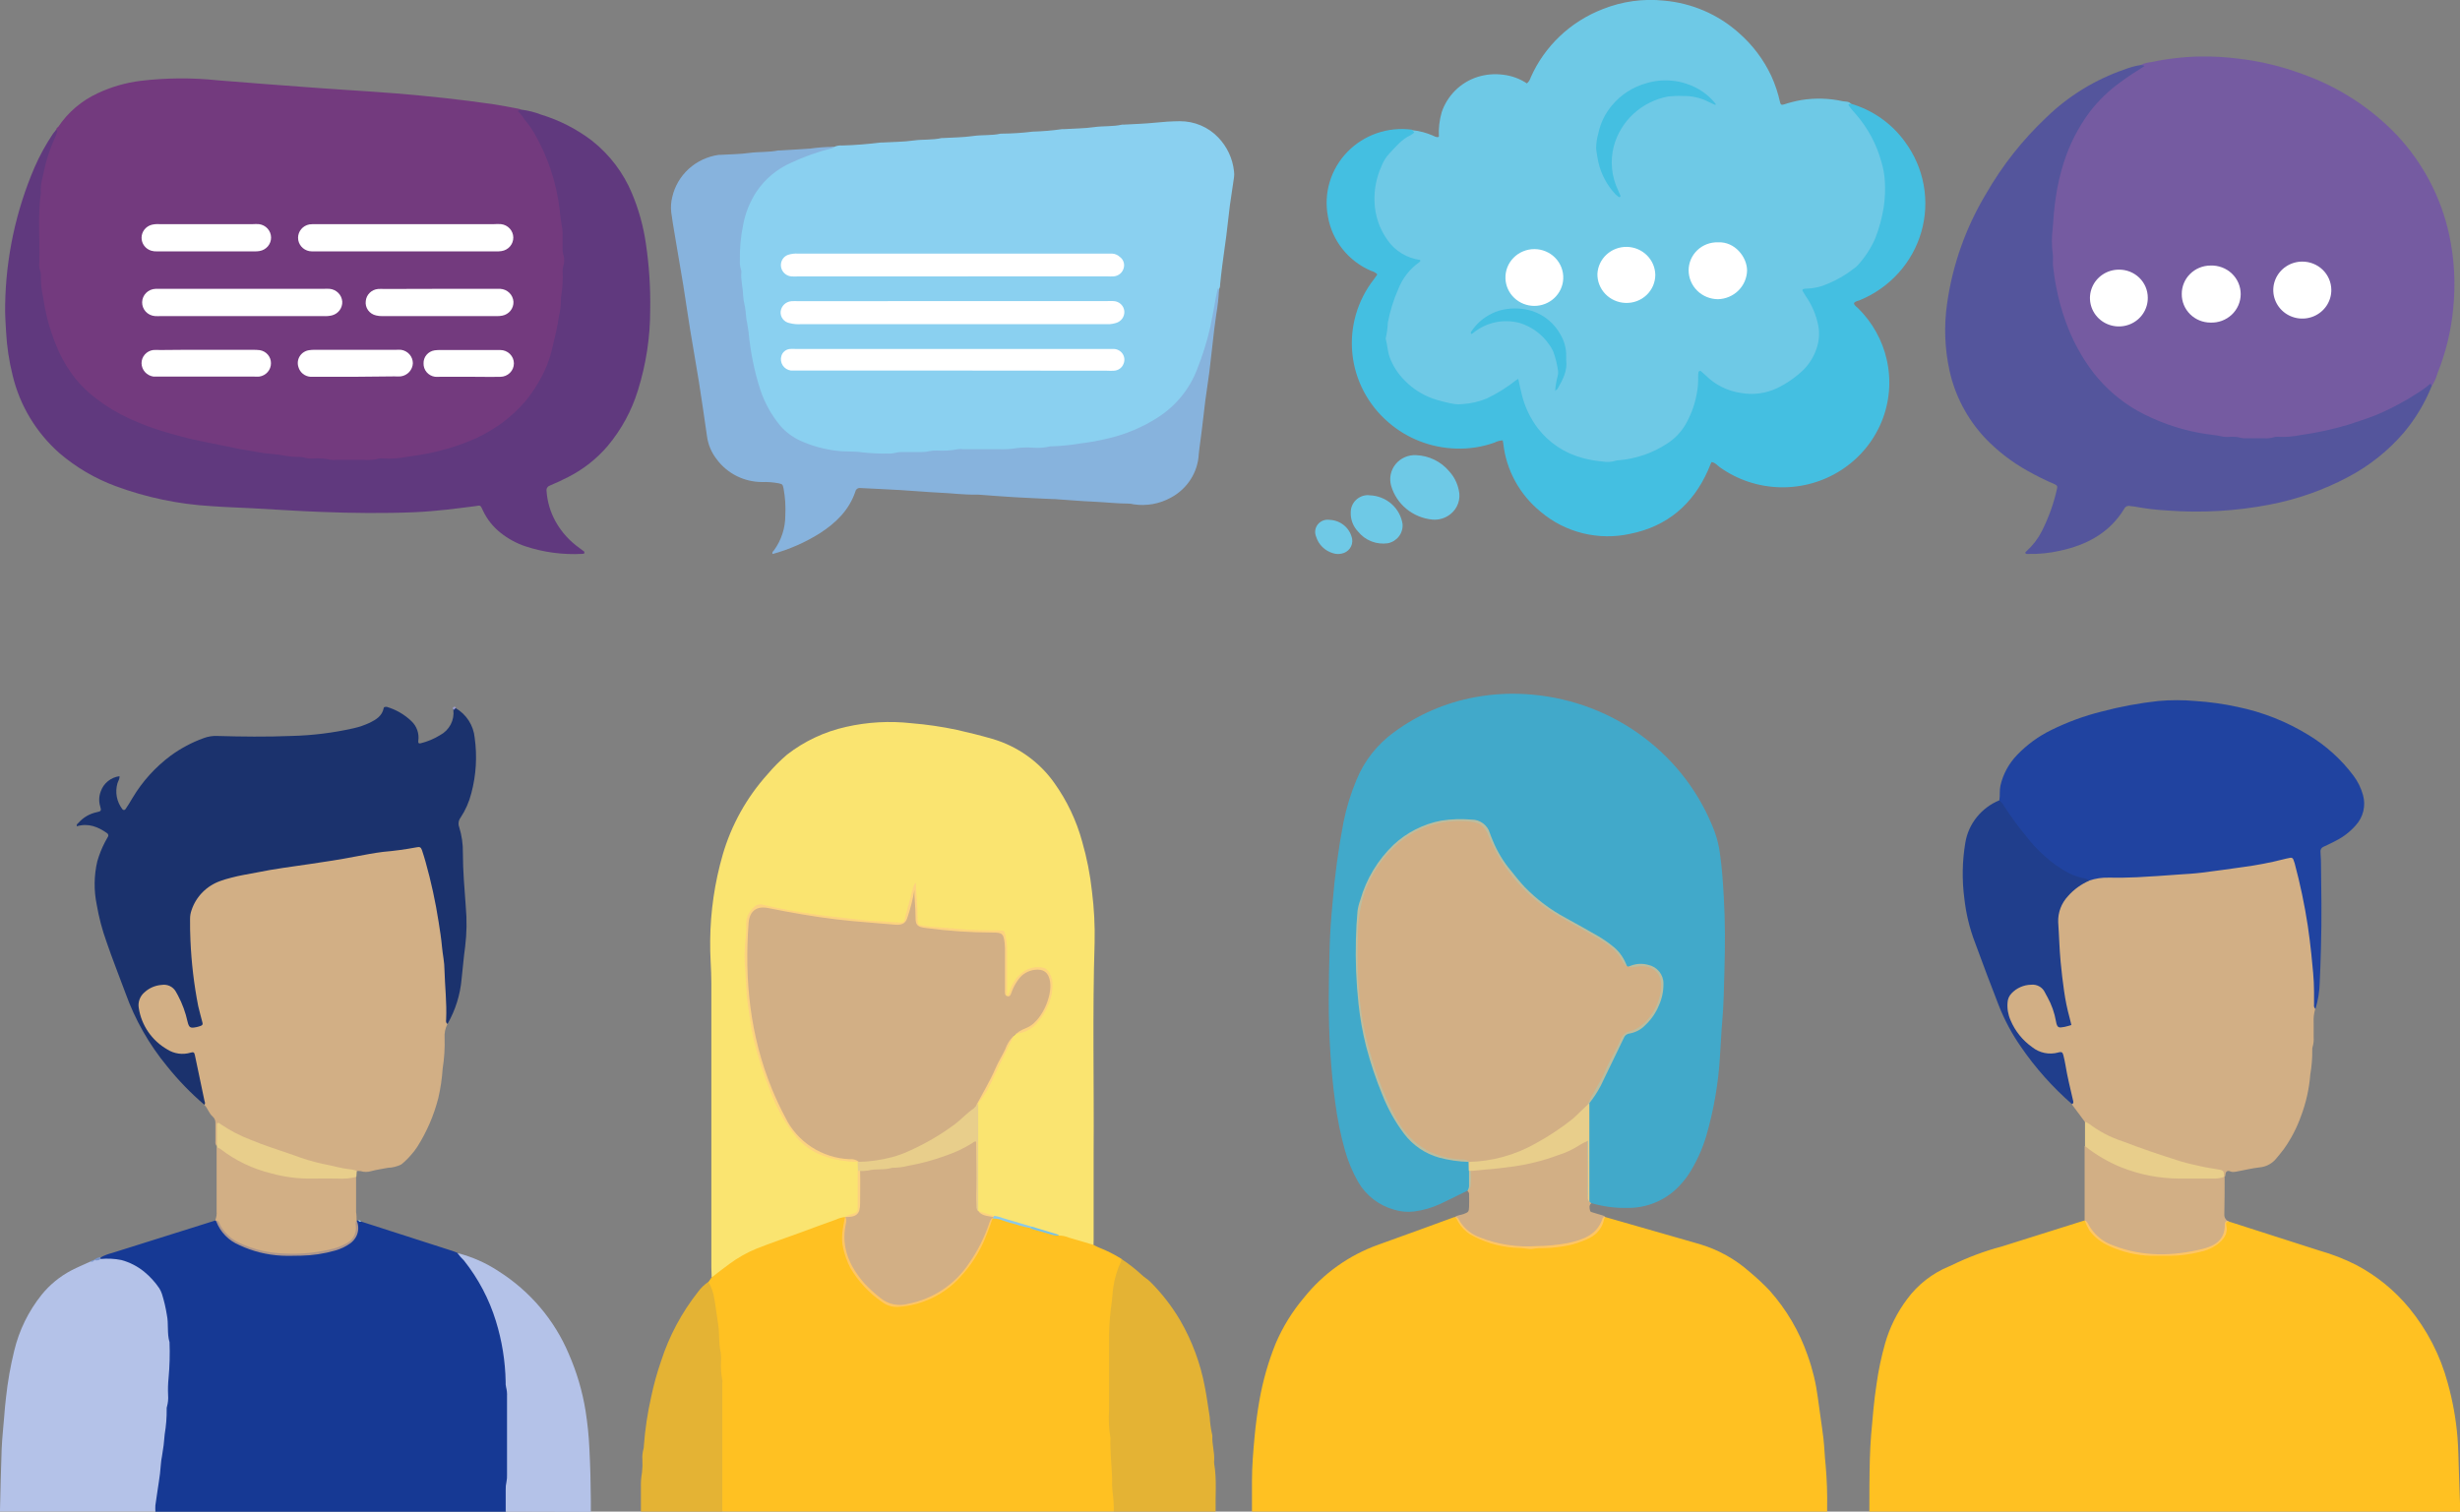 <svg width="314" height="193" viewBox="0 0 314 193" fill="none" xmlns="http://www.w3.org/2000/svg">
<rect x="0" y="0" width="314" height="193" fill="#808080" stroke="none"/>
<g clip-path="url(#clip0)">
<path d="M238.61 193C238.61 190.741 238.61 188.476 238.673 186.229C238.71 185.219 238.748 184.204 238.836 183.188C239.024 181.009 239.199 178.824 239.537 176.651C239.778 174.932 240.136 173.232 240.609 171.56C241.19 169.502 242.15 167.566 243.442 165.848C244.803 164.003 246.654 162.561 248.794 161.681C248.888 161.647 248.98 161.608 249.069 161.564C251.126 160.548 253.283 159.74 255.505 159.151C259.032 158.051 262.556 156.941 266.078 155.821C266.372 155.901 266.479 156.147 266.604 156.381C267.278 157.612 268.395 158.551 269.737 159.015C273.497 160.48 277.314 160.4 281.143 159.459C282.697 159.077 284.013 158.295 283.976 156.381C283.976 156.061 284.107 155.765 284.54 155.975C288.375 157.206 292.204 158.437 296.046 159.668C297.68 160.13 299.265 160.749 300.777 161.515C303.366 162.889 305.654 164.753 307.508 166.999C309.818 169.813 311.496 173.075 312.433 176.571C313.079 178.873 313.499 181.232 313.687 183.613C313.793 184.992 313.812 186.358 313.856 187.737C313.919 189.504 313.975 191.27 314.038 193.031L238.61 193Z" fill="#FFC122"/>
<path d="M204.926 155.396C208.928 156.549 212.933 157.698 216.939 158.843C219.315 159.548 221.5 160.763 223.338 162.401C224.232 163.14 225.079 163.931 225.876 164.771C228.035 167.199 229.687 170.021 230.739 173.075C231.363 174.807 231.796 176.6 232.03 178.424C232.255 180.178 232.537 181.92 232.75 183.681C232.882 184.813 232.901 185.97 233.033 187.109C233.189 188.906 233.252 190.71 233.22 192.514C233.22 192.674 233.22 192.84 233.22 193H159.804C159.804 191.689 159.804 190.378 159.804 189.067C159.804 187.171 159.967 185.275 160.143 183.385C160.289 181.818 160.498 180.26 160.77 178.713C161.205 176.26 161.894 173.857 162.825 171.542C163.729 169.421 164.95 167.443 166.447 165.676C168.913 162.586 172.214 160.239 175.973 158.905C179.207 157.76 182.421 156.559 185.643 155.39C186.081 155.334 186.2 155.704 186.351 155.962C186.939 156.885 187.82 157.592 188.858 157.975C191.145 158.885 193.615 159.27 196.077 159.102C197.442 159.091 198.803 158.959 200.144 158.708C202.024 158.283 203.829 157.704 204.531 155.63C204.535 155.586 204.55 155.544 204.574 155.507C204.598 155.47 204.631 155.439 204.669 155.416C204.707 155.393 204.75 155.38 204.795 155.376C204.839 155.373 204.884 155.379 204.926 155.396Z" fill="#FFC122"/>
<path d="M139.581 158.942C139.807 159.069 140.039 159.184 140.277 159.286C141.278 159.676 142.239 160.158 143.147 160.727C143.392 161.041 143.254 161.342 143.147 161.662C142.113 164.451 142.013 167.387 141.894 170.28C141.762 174.078 141.756 177.888 141.894 181.686C142.007 184.856 142.126 188.026 142.414 191.19C142.495 191.492 142.513 191.806 142.468 192.115C142.423 192.424 142.315 192.721 142.151 192.988H92.235C91.941 192.546 91.829 192.011 91.922 191.492C91.922 187.238 91.96 182.985 91.922 178.732C91.881 174.952 91.615 171.179 91.126 167.43C91.007 166.522 90.814 165.624 90.55 164.746C90.399 164.414 90.355 164.045 90.424 163.687L90.825 163.109C91.042 162.745 91.324 162.424 91.659 162.161C94.028 160.093 96.892 158.972 99.806 157.951C102.093 157.156 104.368 156.319 106.643 155.488C107.038 155.341 107.445 155.131 107.896 155.384C108.134 155.722 107.99 156.085 107.928 156.43C107.37 159.317 108.454 161.693 110.296 163.817C110.949 164.516 111.657 165.162 112.415 165.75C112.89 166.138 113.455 166.407 114.059 166.533C114.664 166.66 115.291 166.64 115.886 166.476C117.479 166.17 118.991 165.552 120.334 164.659C121.677 163.765 122.822 162.614 123.701 161.274C124.76 159.752 125.604 158.096 126.208 156.35C126.327 156.012 126.396 155.648 126.759 155.451C127.524 155.211 128.182 155.648 128.871 155.808C129.774 156.018 130.657 156.282 131.541 156.566C132.723 156.974 133.939 157.278 135.176 157.477C136.692 157.815 138.234 158.086 139.581 158.942Z" fill="#FFC122"/>
<path d="M45.522 155.833H45.71C45.836 155.895 45.98 155.888 46.093 155.962L57.743 159.711C57.962 159.779 58.175 159.871 58.369 159.957C59.986 160.936 60.788 162.561 61.641 164.1C63.696 167.793 64.561 171.794 64.856 175.974C65.125 179.741 64.956 183.508 65.031 187.275C65.069 188.919 64.724 190.538 64.818 192.2C64.832 192.348 64.815 192.497 64.767 192.637C64.72 192.778 64.643 192.908 64.542 193.018H19.853C19.716 192.832 19.626 192.617 19.59 192.39C19.554 192.164 19.574 191.932 19.647 191.714C20.315 187.466 20.802 183.202 21.107 178.922C21.464 175.138 21.413 171.327 20.956 167.553C20.808 166.26 20.319 165.028 19.536 163.978C18.753 162.929 17.705 162.099 16.494 161.57C15.775 161.218 14.985 161.029 14.182 161.016C13.755 161.063 13.324 161.001 12.928 160.837C12.877 160.808 12.84 160.76 12.825 160.703C12.809 160.647 12.817 160.586 12.847 160.536C13.315 160.29 13.812 160.1 14.326 159.97L27.317 155.882C27.381 155.863 27.444 155.841 27.505 155.815C27.95 155.815 28 156.208 28.132 156.473C28.687 157.456 29.548 158.239 30.588 158.708C32.369 159.539 34.308 159.994 36.279 160.043C38.388 160.159 40.502 159.951 42.546 159.428C43.091 159.285 43.617 159.078 44.112 158.812C44.557 158.614 44.925 158.28 45.161 157.859C45.397 157.439 45.489 156.955 45.422 156.479C45.388 156.371 45.38 156.257 45.397 156.145C45.414 156.033 45.457 155.926 45.522 155.833Z" fill="#163994"/>
<path d="M12.828 160.745C13.724 160.655 14.629 160.7 15.51 160.881C16.572 161.171 17.558 161.679 18.406 162.37C19.15 162.981 19.8 163.694 20.336 164.488C20.473 164.711 20.584 164.948 20.668 165.196C20.943 166.068 21.152 166.959 21.295 167.861C21.545 169.024 21.295 170.218 21.639 171.363C21.698 172.901 21.656 174.441 21.514 175.974C21.442 176.69 21.423 177.41 21.458 178.128C21.495 178.619 21.446 179.112 21.314 179.587C21.279 179.682 21.266 179.783 21.276 179.883C21.29 180.961 21.206 182.038 21.025 183.102C20.959 184.039 20.844 184.971 20.681 185.897C20.524 186.623 20.518 187.386 20.424 188.131C20.33 188.876 20.223 189.547 20.117 190.255C20.01 190.963 19.916 191.547 19.834 192.194C19.819 192.454 19.819 192.715 19.834 192.975H0C0 192.914 0 192.846 0 192.785C0.069 190.193 0.113 187.602 0.213 185.016C0.269 183.644 0.426 182.271 0.533 180.904C0.595 180.086 0.664 179.273 0.765 178.442C0.98 176.425 1.332 174.424 1.817 172.453C2.438 169.857 3.627 167.424 5.302 165.325C6.34 164.037 7.637 162.972 9.112 162.198C9.908 161.785 10.741 161.441 11.556 161.065C11.7 160.973 11.895 161.004 12.02 160.862C12.275 160.757 12.553 160.717 12.828 160.745Z" fill="#B4C2E8"/>
<path d="M142.163 193C142.183 192.15 142.13 191.299 142.007 190.458C141.946 189.904 141.929 189.346 141.957 188.79C141.9 187.06 141.681 185.336 141.737 183.594C141.544 182.431 141.485 181.25 141.562 180.073C141.562 176.889 141.562 173.709 141.562 170.532C141.587 169.063 141.706 167.598 141.919 166.143C141.994 165.565 142.007 164.98 142.101 164.389C142.262 163.223 142.602 162.088 143.11 161.022C143.123 160.924 143.123 160.825 143.11 160.727C144.026 161.318 144.888 161.988 145.685 162.727C146.036 163.078 146.487 163.312 146.838 163.669C148.315 165.146 149.595 166.801 150.649 168.593C152.165 171.217 153.225 174.072 153.782 177.039C154.039 178.319 154.196 179.612 154.409 180.904C154.449 181.654 154.551 182.4 154.716 183.133C154.74 183.193 154.753 183.258 154.753 183.324C154.684 184.376 155.048 185.398 154.979 186.451C154.963 186.581 154.963 186.714 154.979 186.844C155.33 188.9 155.117 190.969 155.167 193H142.163Z" fill="#E4B334"/>
<path d="M64.548 193C64.548 192.083 64.548 191.153 64.548 190.248C64.535 189.889 64.569 189.529 64.649 189.177C64.707 188.89 64.73 188.596 64.718 188.303C64.718 184.959 64.718 181.616 64.718 178.276C64.737 177.885 64.697 177.492 64.599 177.113C64.545 176.889 64.526 176.659 64.542 176.429C64.495 173.796 64.075 171.181 63.295 168.661C62.436 165.869 61.059 163.256 59.234 160.954C58.924 160.659 58.643 160.335 58.394 159.988C60.269 160.464 62.047 161.251 63.652 162.315C67.657 164.858 70.778 168.538 72.601 172.865C73.616 175.182 74.334 177.614 74.738 180.104C74.994 181.721 75.16 183.351 75.233 184.986C75.346 187.177 75.403 189.368 75.415 191.56C75.415 192.052 75.415 192.544 75.415 193.031L64.548 193Z" fill="#B4C2E8"/>
<path d="M90.424 163.663C90.822 164.349 91.081 165.103 91.189 165.885C91.389 166.974 91.502 168.082 91.678 169.172C91.853 170.262 91.715 171.523 91.997 172.681C92.047 173.07 92.06 173.464 92.035 173.856C91.992 174.642 92.046 175.429 92.198 176.202C92.217 176.33 92.217 176.461 92.198 176.589V193H81.807C81.807 191.954 81.807 190.907 81.807 189.861C81.791 189.242 81.837 188.624 81.945 188.014C82.009 187.46 82.026 186.902 81.995 186.346C81.962 185.888 82.01 185.427 82.139 184.986C82.173 184.859 82.188 184.728 82.183 184.598C82.34 182.485 82.654 180.387 83.123 178.319C83.446 176.785 83.865 175.272 84.377 173.789C85.414 170.571 87.024 167.559 89.133 164.894C89.487 164.413 89.924 163.996 90.424 163.663Z" fill="#E4B334"/>
<path d="M180.259 16.619C181.185 16.71 182.09 16.951 182.935 17.332C183.148 17.406 183.336 17.591 183.662 17.468C183.606 16.403 183.729 15.336 184.026 14.31C184.376 13.282 184.959 12.346 185.73 11.571C186.528 10.771 187.511 10.171 188.594 9.823C189.648 9.494 190.763 9.397 191.859 9.54C192.948 9.664 193.991 10.044 194.899 10.648C195.135 10.438 195.307 10.167 195.394 9.866C196.268 7.894 197.53 6.11 199.106 4.616C200.682 3.123 202.543 1.949 204.581 1.162C207.071 0.167 209.774 -0.203 212.446 0.085C215.964 0.404 219.282 1.833 221.903 4.16C223.677 5.7 225.105 7.587 226.095 9.7C226.585 10.777 226.958 11.901 227.211 13.055C227.28 13.368 227.399 13.43 227.712 13.332C228.439 13.091 229.182 12.904 229.937 12.771C231.683 12.491 233.468 12.541 235.195 12.919C235.545 12.993 235.947 12.919 236.235 13.214C237.4 14.803 238.742 16.292 239.512 18.139C241.862 23.679 241.392 28.874 237.632 33.62C236.116 35.547 233.872 36.501 231.466 37.042C230.507 37.258 230.501 37.227 231.021 38.089C232.136 39.936 232.801 41.831 232.306 43.998C232.16 44.605 231.921 45.186 231.597 45.722C229.279 49.748 222.912 52.862 217.654 48.221C217.532 48.075 217.36 47.979 217.171 47.95C216.958 48.252 217.083 48.621 217.046 48.953C216.745 51.773 215.93 54.37 213.668 56.303C211.993 57.63 209.995 58.504 207.871 58.839C206.137 59.232 204.335 59.236 202.599 58.85C200.863 58.464 199.237 57.699 197.844 56.611C195.916 55.056 194.571 52.914 194.021 50.523C193.922 50.176 193.846 49.822 193.796 49.464C193.714 48.916 193.482 48.898 193.075 49.212C192.292 49.819 191.453 50.353 190.568 50.806C187.028 52.616 183.675 51.982 180.541 49.889C179.47 49.209 178.57 48.299 177.908 47.227C177.247 46.156 176.843 44.95 176.725 43.703C176.646 42.622 176.754 41.535 177.045 40.49C177.671 37.849 178.53 35.3 180.729 33.429C176.305 31.693 174.243 27.372 175.534 22.731C176.153 20.45 177.611 18.477 179.626 17.191C179.884 17.057 180.102 16.86 180.259 16.619Z" fill="#6EC9E6"/>
<path d="M7.169 16.571C7.179 16.494 7.207 16.421 7.252 16.358C7.297 16.294 7.357 16.243 7.426 16.207C8.673 14.338 10.424 12.846 12.483 11.899C14.2 11.093 16.036 10.561 17.923 10.323C21.206 9.931 24.524 9.908 27.812 10.255C29.836 10.427 31.867 10.581 33.897 10.735L40.678 11.24C41.812 11.326 42.947 11.394 44.075 11.474C46.274 11.622 48.462 11.751 50.661 11.935C54.785 12.28 58.896 12.711 62.988 13.314C64.072 13.474 65.15 13.69 66.234 13.893C66.359 13.932 66.479 13.986 66.591 14.053C66.61 14.383 66.748 14.695 66.98 14.933C70.001 18.701 71.285 23.114 71.824 27.774C72.526 33.447 72.137 39.2 70.677 44.732C69.029 50.851 64.962 54.735 59.065 56.926C55.788 58.064 52.355 58.708 48.881 58.834C38.911 59.45 29.247 57.819 19.766 54.987C16.239 54.009 13.03 52.154 10.447 49.601C7.971 47.096 6.605 44.061 5.772 40.713C5.035 37.748 4.685 34.703 4.731 31.652C4.731 28.771 4.587 25.878 5.107 23.034C5.485 20.796 6.179 18.62 7.169 16.571Z" fill="#733A7E"/>
<path d="M106.486 18.75C106.789 18.61 107.124 18.551 107.457 18.577C109.124 18.54 110.779 18.393 112.433 18.196H112.634C113.962 18.116 115.304 18.122 116.62 17.937C117.81 17.771 119.02 17.9 120.198 17.623C120.265 17.617 120.332 17.617 120.398 17.623C121.652 17.549 122.905 17.549 124.159 17.371C125.412 17.192 126.559 17.328 127.737 17.063C127.801 17.054 127.867 17.054 127.931 17.063C129.232 17.051 130.532 16.964 131.823 16.805C133.082 16.771 134.337 16.664 135.583 16.485C135.683 16.478 135.784 16.478 135.884 16.485C137.137 16.404 138.422 16.404 139.644 16.232C140.866 16.06 142.044 16.183 143.222 15.912C143.289 15.909 143.356 15.909 143.423 15.912C144.751 15.838 146.086 15.801 147.409 15.666C148.474 15.555 149.533 15.481 150.598 15.475C151.518 15.471 152.429 15.653 153.273 16.011C154.118 16.369 154.878 16.895 155.505 17.555C156.637 18.737 157.342 20.251 157.511 21.864C157.551 22.123 157.551 22.387 157.511 22.646C157.348 23.877 157.141 25.035 156.984 26.235C156.828 27.435 156.696 28.832 156.527 30.125C156.358 31.418 156.163 32.71 156 34.009C155.894 34.785 155.819 35.567 155.737 36.348C155.754 36.566 155.694 36.784 155.568 36.964C155.067 39.192 154.941 41.476 154.271 43.679C153.725 45.885 152.844 47.998 151.657 49.946C149.596 53.024 146.519 54.673 143.084 55.763C139.324 56.957 135.37 57.234 131.428 57.449C126.96 57.696 122.485 57.591 118.023 57.954C114.134 58.344 110.212 58.29 106.336 57.794C104.472 57.592 102.678 56.984 101.084 56.015C98.903 54.606 97.75 52.482 96.885 50.167C96.056 47.728 95.509 45.205 95.256 42.645C94.786 39.198 94.134 35.77 94.165 32.286C94.135 29.839 94.704 27.422 95.826 25.238C96.746 23.473 98.179 22.016 99.944 21.052C101.958 19.889 104.178 19.108 106.486 18.75Z" fill="#8AD0F0"/>
<path d="M273.234 8.304C273.624 8.104 274.05 7.983 274.488 7.947C276.577 7.5 278.705 7.255 280.842 7.214C282.445 7.192 284.047 7.28 285.636 7.479C288.491 7.803 291.293 8.477 293.977 9.486C298.547 11.121 302.659 13.794 305.978 17.285C309.289 20.836 311.575 25.189 312.603 29.897C313.276 32.982 313.458 36.151 313.141 39.291C312.883 42.169 312.201 44.995 311.117 47.681C310.964 48.249 310.723 48.791 310.403 49.287C307.879 51.122 305.113 52.611 302.181 53.713C298.536 55.005 294.728 55.803 290.863 56.083C287.51 56.333 284.138 56.144 280.836 55.523C270.59 53.676 264.743 47.404 262.449 37.623C261.925 35.453 261.668 33.229 261.684 30.999C261.797 24.745 262.869 18.719 266.98 13.616C268.635 11.67 270.606 10.006 272.814 8.692C272.965 8.618 273.291 8.618 273.234 8.304Z" fill="#755BA1"/>
<path d="M139.581 158.942L136.448 158.018C136.052 157.849 135.626 157.759 135.195 157.754C134.016 157.427 132.838 157.095 131.673 156.732C130.05 156.319 128.483 155.722 126.835 155.39C126.051 155.242 125.18 155.267 124.729 154.411C124.628 153.537 124.605 152.655 124.66 151.777C124.723 148.194 124.51 144.611 124.66 141.029C125.481 139.496 126.377 138.007 127.066 136.406C127.424 135.557 127.938 134.775 128.32 133.944C128.531 133.331 128.878 132.772 129.337 132.308C129.795 131.844 130.354 131.486 130.971 131.26C132.851 130.565 134.374 127.247 134.023 125.271C133.822 124.138 133.202 123.683 132.055 123.824C131.656 123.876 131.271 124.006 130.924 124.207C130.578 124.408 130.276 124.675 130.037 124.994C129.68 125.469 129.389 125.988 129.172 126.539C129.053 126.816 129.003 127.296 128.596 127.204C128.188 127.111 128.282 126.662 128.276 126.336C128.276 124.797 128.276 123.258 128.276 121.713C128.289 121.288 128.276 120.862 128.238 120.439C128.094 119.208 127.956 119.06 126.672 119.066C123.836 119.055 121.003 118.862 118.193 118.487C117.077 118.352 116.845 118.118 116.864 117.047C116.864 115.767 116.682 114.505 116.714 113.643C116.512 114.856 116.208 116.05 115.805 117.213C115.561 118.026 114.909 118.124 114.207 118.057C111.75 117.829 109.287 117.687 106.837 117.392C103.879 117.041 100.959 116.524 98.064 115.939C96.572 115.637 95.701 116.308 95.557 117.786C95.005 125.074 95.726 132.184 98.527 139.022C99.036 140.269 99.609 141.489 100.244 142.679C100.993 144.213 102.153 145.52 103.599 146.457C105.045 147.395 106.723 147.929 108.454 148.003C108.857 147.959 109.263 148.066 109.588 148.305C109.778 148.687 109.847 149.115 109.789 149.536C109.826 150.909 109.789 152.281 109.789 153.654C109.789 155.027 109.313 155.408 107.871 155.39C107.473 155.425 107.084 155.532 106.724 155.704C105.17 156.264 103.591 156.836 102.062 157.409C100.257 158.061 98.446 158.689 96.653 159.385C95.391 159.893 94.201 160.559 93.113 161.367C92.342 161.921 91.596 162.518 90.838 163.096C90.838 162.672 90.8 162.247 90.8 161.822C90.8 149.712 90.8 137.607 90.8 125.505C90.8 123.701 90.612 121.904 90.65 120.094C90.682 116.386 91.219 112.699 92.248 109.131C93.35 105.333 95.303 101.825 97.963 98.864C98.728 97.957 99.567 97.113 100.47 96.34C102.677 94.626 105.247 93.419 107.99 92.807C110.727 92.184 113.553 92.026 116.344 92.339C118.306 92.497 120.255 92.783 122.178 93.195C123.676 93.533 125.161 93.902 126.634 94.327C129.868 95.266 132.677 97.265 134.593 99.99C136.203 102.252 137.399 104.773 138.127 107.438C138.729 109.521 139.148 111.65 139.381 113.803C139.656 115.983 139.769 118.181 139.719 120.377C139.437 129.333 139.657 138.284 139.594 147.24C139.594 150.933 139.594 154.59 139.594 158.264C139.6 158.48 139.588 158.708 139.581 158.942Z" fill="#FAE470"/>
<path d="M187.266 152.041C186.131 152.595 185.01 153.168 183.863 153.703C182.806 154.197 181.677 154.525 180.516 154.676C179.653 154.783 178.777 154.705 177.947 154.448C175.994 153.904 174.34 152.623 173.347 150.884C172.632 149.624 172.072 148.285 171.68 146.895C171.112 144.876 170.693 142.818 170.427 140.74C170.132 138.598 169.938 136.431 169.8 134.289C169.512 129.832 169.593 125.369 169.719 120.913C169.769 119.017 169.919 117.115 170.095 115.225C170.374 111.796 170.836 108.383 171.48 105.001C171.856 103.136 172.416 101.311 173.153 99.553C174.141 97.136 175.795 95.037 177.928 93.49C180.981 91.234 184.525 89.702 188.281 89.015C190.714 88.564 193.2 88.457 195.663 88.695C200.812 89.164 205.72 91.053 209.823 94.144C213.925 97.235 217.055 101.402 218.851 106.164C219.191 107.092 219.424 108.054 219.546 109.033C219.803 110.818 219.916 112.615 220.023 114.413C220.217 117.595 220.198 120.777 220.11 123.954C220.048 126.114 220.023 128.262 219.828 130.435C219.697 131.839 219.665 133.248 219.553 134.658C219.362 138.201 218.763 141.712 217.766 145.122C217.252 146.822 216.501 148.444 215.535 149.942C215.095 150.599 214.584 151.207 214.013 151.758C212.337 153.36 210.084 154.246 207.746 154.22C206.175 154.257 204.607 154.049 203.102 153.605C203.011 153.572 202.928 153.521 202.859 153.454C202.789 153.387 202.736 153.306 202.701 153.217C202.596 152.607 202.569 151.987 202.62 151.37C202.676 147.942 202.488 144.519 202.62 141.097C203.202 139.626 204.192 138.37 204.8 136.911C205.408 135.452 206.273 134.11 206.887 132.657C206.981 132.408 207.138 132.187 207.343 132.013C207.548 131.84 207.794 131.721 208.059 131.666C210.196 131.143 212.082 128.207 212.032 125.702C212.001 124.027 210.697 123.079 208.799 123.43C207.871 123.603 207.42 123.43 207.006 122.587C206.348 121.276 205.126 120.488 203.873 119.749C202.193 118.74 200.439 117.86 198.759 116.838C194.828 114.529 191.773 111.02 190.061 106.847C189.434 105.29 188.807 104.945 187.109 104.847C180.648 104.471 176.336 108.639 174.362 113.465C173.659 115.413 173.309 117.467 173.328 119.534C173.165 124.594 173.454 129.635 174.926 134.529C175.694 137.293 176.744 139.974 178.06 142.531C179.871 145.886 182.572 147.8 186.464 148.034C186.852 148.034 187.278 148.034 187.573 148.366C187.723 148.737 187.779 149.139 187.736 149.536C187.77 150.081 187.77 150.628 187.736 151.173C187.73 151.53 187.667 151.881 187.266 152.041Z" fill="#41A9CA"/>
<path d="M7.169 16.571C7.215 16.59 7.253 16.625 7.275 16.669C7.296 16.713 7.301 16.763 7.288 16.811C7.236 17.032 7.163 17.249 7.069 17.457C6.328 19.069 5.794 20.764 5.477 22.505C5.259 23.189 5.17 23.906 5.214 24.622C4.794 27.608 5.107 30.593 5.013 33.572C4.974 33.874 5.002 34.181 5.095 34.471C5.213 34.813 5.252 35.177 5.208 35.536C5.233 36.385 5.338 37.23 5.521 38.059C5.653 38.928 5.816 39.795 6.029 40.645C6.326 41.819 6.708 42.971 7.169 44.092C7.789 45.639 8.633 47.091 9.676 48.401C10.429 49.318 11.289 50.144 12.239 50.863C13.547 51.878 14.971 52.739 16.482 53.43C18.237 54.243 20.061 54.902 21.934 55.4C22.774 55.615 23.595 55.874 24.441 56.064C25.895 56.385 27.361 56.68 28.827 56.969C29.642 57.129 30.451 57.32 31.271 57.443C32.418 57.616 33.546 57.893 34.712 57.96C35.305 58.009 35.895 58.091 36.479 58.206C36.97 58.291 37.467 58.336 37.965 58.342C38.299 58.319 38.635 58.358 38.955 58.459C39.278 58.541 39.612 58.568 39.945 58.539C40.712 58.482 41.483 58.541 42.232 58.711C42.463 58.745 42.697 58.745 42.928 58.711H46.337C47.038 58.774 47.744 58.716 48.424 58.539C48.553 58.508 48.689 58.508 48.819 58.539C49.917 58.597 51.018 58.519 52.096 58.305C53.843 58.097 55.568 57.742 57.254 57.246C58.498 56.88 59.714 56.429 60.895 55.898C62.03 55.348 63.114 54.701 64.135 53.965C65.202 53.158 66.181 52.244 67.055 51.239C67.643 50.527 68.171 49.769 68.634 48.973C69.551 47.491 70.202 45.865 70.558 44.166C70.859 42.898 71.185 41.624 71.354 40.337C71.535 39.572 71.619 38.789 71.605 38.004C71.805 36.842 71.875 35.661 71.812 34.483C71.832 34.258 71.874 34.036 71.937 33.818C72.047 33.436 72.047 33.031 71.937 32.649C71.83 32.27 71.788 31.877 71.812 31.485C71.812 30.962 71.812 30.433 71.812 29.91C71.818 29.485 71.773 29.062 71.68 28.648C71.569 28.037 71.489 27.42 71.442 26.801C71.038 23.348 69.932 20.009 68.189 16.983C67.82 16.368 67.401 15.784 66.936 15.235C66.704 14.848 66.416 14.496 66.084 14.188C66.243 14.063 66.444 14.001 66.648 14.016C67.475 14.122 68.285 14.329 69.061 14.632C71.426 15.353 73.638 16.489 75.591 17.986C77.835 19.767 79.583 22.078 80.673 24.702C81.537 26.767 82.133 28.93 82.447 31.141C82.86 33.933 83.042 36.753 82.992 39.574C82.995 43.06 82.464 46.528 81.419 49.86C80.624 52.441 79.319 54.842 77.577 56.926C76.182 58.568 74.467 59.92 72.532 60.903C71.762 61.297 70.978 61.666 70.176 61.998C70.037 62.046 69.92 62.139 69.844 62.263C69.769 62.387 69.74 62.533 69.762 62.675C69.854 64.054 70.252 65.397 70.928 66.609C71.674 67.935 72.71 69.083 73.961 69.97L74.588 70.438C74.588 70.438 74.588 70.555 74.588 70.616C74.585 70.631 74.579 70.646 74.569 70.657C74.559 70.669 74.546 70.678 74.531 70.684C74.468 70.7 74.403 70.71 74.337 70.715C71.869 70.852 69.397 70.524 67.055 69.748C65.918 69.365 64.858 68.79 63.922 68.049C62.951 67.287 62.174 66.314 61.653 65.205C61.277 64.38 61.371 64.541 60.538 64.639C59.341 64.775 58.156 64.959 56.959 65.076C55.631 65.212 54.302 65.341 52.967 65.396C48.963 65.562 44.952 65.513 40.941 65.359C38.008 65.249 35.075 65.045 32.168 64.891C30.432 64.799 28.696 64.75 26.966 64.621C22.794 64.379 18.682 63.52 14.771 62.072C12.142 61.102 9.711 59.676 7.595 57.862C4.611 55.228 2.522 51.758 1.611 47.921C1.158 46.104 0.878 44.249 0.777 42.381C0.714 41.242 0.627 40.091 0.658 38.94C0.747 32.893 2.024 26.919 4.418 21.347C5.076 19.845 5.869 18.403 6.787 17.038C6.905 16.875 7.032 16.719 7.169 16.571Z" fill="#60397E"/>
<path d="M57.116 130.743C56.828 131.298 56.702 131.92 56.752 132.541C56.791 133.846 56.708 135.153 56.502 136.443C56.419 137.712 56.233 138.971 55.944 140.21C55.385 142.402 54.483 144.496 53.268 146.415C53.036 146.773 52.777 147.113 52.491 147.431C52.112 147.878 51.693 148.29 51.238 148.662C50.71 148.932 50.128 149.082 49.533 149.099C48.819 149.24 48.085 149.333 47.39 149.524C46.945 149.662 46.468 149.662 46.024 149.524C45.859 149.502 45.693 149.502 45.529 149.524C45.077 149.813 44.614 149.616 44.169 149.524C39.02 148.535 34.028 146.879 29.323 144.599C28.745 144.32 28.211 143.961 27.737 143.534C27.699 143.442 27.649 143.67 27.737 143.534C27.825 143.399 27.8 143.534 27.812 143.596C27.988 144.525 28.163 145.442 27.668 146.347C27.592 146.259 27.537 146.155 27.507 146.043C27.477 145.932 27.472 145.815 27.493 145.701C27.493 144.95 27.493 144.193 27.493 143.442C27.51 143.279 27.488 143.114 27.428 142.961C27.368 142.808 27.272 142.671 27.148 142.562C26.659 142.143 26.521 141.497 26.064 141.041C25.356 139.392 25.174 137.613 24.81 135.883C24.648 135.083 24.39 134.652 23.451 134.769C22.914 134.806 22.375 134.735 21.866 134.562C21.358 134.388 20.89 134.115 20.492 133.759C18.924 132.601 17.85 130.912 17.478 129.02C17.352 128.538 17.373 128.03 17.539 127.561C17.705 127.091 18.009 126.68 18.412 126.379C18.829 125.994 19.34 125.722 19.895 125.588C20.451 125.454 21.032 125.464 21.583 125.616C22.131 125.808 22.581 126.203 22.836 126.717C23.372 127.736 23.792 128.81 24.09 129.918C24.221 130.343 24.29 130.922 24.954 130.768C25.619 130.614 25.374 130.048 25.274 129.629C24.309 125.819 24.096 121.928 23.952 118.026C23.931 116.738 24.329 115.478 25.086 114.427C25.843 113.375 26.92 112.588 28.163 112.178C30.17 111.553 32.23 111.104 34.317 110.836C38.735 110.116 43.178 109.556 47.565 108.669C49.232 108.331 50.949 108.282 52.629 108.005C53.694 107.832 53.976 108.005 54.302 109.07C54.9 111.056 55.392 113.071 55.775 115.108C56.652 119.685 57.134 124.326 57.216 128.983C57.248 129.574 57.16 130.152 57.116 130.743Z" fill="#FEC888" fill-opacity="0.65"/>
<path d="M266.103 143.214C265.557 142.482 265.018 141.749 264.473 141.023C263.976 139.298 263.586 137.544 263.308 135.772C263.201 135.046 262.938 134.658 262.054 134.763C261.503 134.82 260.945 134.762 260.418 134.592C259.891 134.422 259.406 134.145 258.996 133.778C257.279 132.362 255.994 130.7 255.957 128.373C255.96 127.71 256.203 127.07 256.643 126.567C257.083 126.065 257.69 125.732 258.357 125.628C259.786 125.289 260.675 125.689 261.409 127.007C261.936 127.958 262.33 128.975 262.581 130.029C262.687 130.491 262.806 130.971 263.47 130.811C264.135 130.651 263.872 130.195 263.778 129.783C263.044 126.756 262.638 123.661 262.568 120.55C262.557 120.026 262.511 119.504 262.43 118.986C261.998 116.179 263.245 114.123 265.77 112.615C266.061 112.453 266.36 112.305 266.667 112.172C267.417 111.896 268.215 111.765 269.017 111.784C275.26 111.748 281.49 111.224 287.648 110.214C288.933 109.993 290.205 109.722 291.477 109.433C292.618 109.174 292.906 109.34 293.207 110.448C294.149 113.97 294.821 117.557 295.218 121.177C295.575 123.708 295.676 126.267 295.519 128.816C295.352 129.382 295.285 129.971 295.319 130.558C295.319 131.174 295.319 131.79 295.319 132.405C295.354 132.83 295.309 133.258 295.187 133.667C295.145 133.792 295.13 133.924 295.143 134.055C295.157 135.102 295.073 136.149 294.892 137.182C294.751 139.005 294.35 140.799 293.702 142.512C293.175 143.997 292.443 145.403 291.527 146.692C291.164 147.16 290.806 147.634 290.412 148.071C289.892 148.637 289.173 148.987 288.4 149.05C287.41 149.16 286.445 149.413 285.467 149.585C285.306 149.614 285.142 149.63 284.978 149.634C284.721 149.634 284.471 149.376 284.22 149.579C283.969 149.782 284.151 150.102 283.932 150.287L283.8 150.207C283.437 149.517 282.735 149.48 282.089 149.364C277.295 148.404 272.637 146.872 268.221 144.802C267.371 144.49 266.634 143.937 266.103 143.214Z" fill="#FEC888" fill-opacity="0.65"/>
<path d="M273.234 8.304C273.391 8.347 273.573 8.304 273.723 8.433C272.695 9.098 271.655 9.744 270.677 10.477C269.168 11.558 267.831 12.855 266.71 14.324C265.256 16.285 264.142 18.469 263.414 20.787C262.971 22.197 262.638 23.637 262.418 25.096C262.205 26.487 262.098 27.878 262.004 29.276C261.876 30.275 261.876 31.286 262.004 32.286C262.104 32.79 262.004 33.338 262.042 33.855C262.148 34.797 262.273 35.733 262.461 36.656C262.742 38.135 263.14 39.59 263.652 41.008C264.49 43.395 265.706 45.636 267.256 47.65C268.768 49.569 270.64 51.186 272.77 52.414C275.21 53.764 277.855 54.72 280.604 55.246C281.682 55.467 282.779 55.517 283.844 55.769C284.144 55.803 284.447 55.803 284.746 55.769C285.179 55.747 285.613 55.792 286.031 55.904C286.292 55.963 286.56 55.982 286.827 55.96C287.56 55.96 288.293 55.96 289.033 55.96C289.432 55.991 289.834 55.947 290.217 55.831C290.375 55.773 290.545 55.752 290.712 55.769C291.71 55.82 292.711 55.743 293.689 55.541C295.696 55.263 297.677 54.835 299.618 54.261C300.821 53.873 302.024 53.491 303.19 53.03C304.452 52.507 305.679 51.904 306.862 51.226C307.32 50.962 307.79 50.709 308.222 50.407C308.885 50.018 309.514 49.576 310.102 49.084C310.303 48.887 310.34 49.152 310.384 49.293C309.533 51.434 308.342 53.428 306.856 55.203C304.876 57.521 302.467 59.449 299.755 60.884C296.615 62.557 293.234 63.751 289.728 64.424C285.43 65.253 281.037 65.508 276.668 65.181C275.269 65.107 273.877 64.941 272.501 64.682C272.3 64.645 272.1 64.645 271.874 64.608C271.729 64.572 271.575 64.588 271.44 64.653C271.306 64.719 271.199 64.829 271.141 64.965C269.261 68.043 266.341 69.594 262.888 70.327C261.583 70.62 260.246 70.754 258.908 70.727C258.789 70.727 258.645 70.77 258.545 70.647C258.444 70.524 258.62 70.413 258.708 70.333C259.493 69.618 260.141 68.769 260.619 67.828C261.497 66.096 262.152 64.264 262.568 62.374C262.643 62.066 262.568 61.974 262.286 61.838C261.094 61.326 259.931 60.75 258.802 60.115C256.763 58.981 254.914 57.546 253.318 55.861C251.081 53.448 249.535 50.496 248.837 47.305C248.229 44.511 248.123 41.634 248.524 38.804C249.216 33.854 250.9 29.088 253.481 24.782C255.546 21.174 258.139 17.883 261.177 15.013C264.011 12.253 267.436 10.15 271.204 8.858C271.858 8.602 272.539 8.416 273.234 8.304Z" fill="#54559C"/>
<path d="M57.116 130.743C57.06 130.669 56.972 130.602 56.947 130.515C56.928 130.387 56.928 130.256 56.947 130.128C57.041 128.022 56.79 125.936 56.734 123.843C56.734 122.864 56.508 121.891 56.42 120.919C56.326 119.842 56.157 118.777 55.988 117.712C55.587 115.125 55.031 112.564 54.321 110.042C54.177 109.537 54.026 109.033 53.857 108.534C53.726 108.165 53.575 108.091 53.162 108.183C51.756 108.447 50.338 108.64 48.913 108.762C47.697 108.91 46.487 109.156 45.278 109.377C43.398 109.747 41.474 110.03 39.569 110.313C37.3 110.652 35.019 110.929 32.769 111.396C31.691 111.612 30.601 111.766 29.542 112.055C29.058 112.173 28.581 112.316 28.113 112.486C27.259 112.789 26.486 113.279 25.853 113.919C25.22 114.559 24.743 115.332 24.459 116.179C24.324 116.548 24.256 116.938 24.259 117.33C24.259 118.247 24.259 119.177 24.309 120.082C24.429 122.892 24.76 125.691 25.299 128.453C25.456 129.155 25.663 129.844 25.838 130.546C25.907 130.805 25.838 130.903 25.594 130.989C25.349 131.076 25.274 131.094 25.111 131.131C24.284 131.309 24.127 131.223 23.933 130.417C23.68 129.263 23.271 128.147 22.717 127.099L22.429 126.582C22.253 126.28 21.987 126.038 21.666 125.889C21.346 125.741 20.986 125.692 20.637 125.751C19.828 125.807 19.063 126.133 18.468 126.674C18.171 126.919 17.945 127.236 17.814 127.594C17.681 127.952 17.648 128.337 17.716 128.712C17.883 129.802 18.296 130.841 18.925 131.754C19.554 132.667 20.383 133.43 21.351 133.987C21.787 134.265 22.279 134.446 22.793 134.517C23.307 134.588 23.831 134.548 24.328 134.399C24.716 134.289 24.798 134.356 24.879 134.732C25.287 136.652 25.694 138.573 26.089 140.5C26.126 140.678 26.252 140.869 26.089 141.054C24.344 139.564 22.747 137.915 21.32 136.129C19.025 133.345 17.234 130.195 16.024 126.816C15.216 124.631 14.351 122.464 13.599 120.26C13.041 118.713 12.622 117.121 12.346 115.502C11.969 113.671 11.995 111.782 12.421 109.962C12.666 109.112 12.995 108.287 13.405 107.5C13.511 107.297 13.63 107.094 13.749 106.884C13.781 106.846 13.804 106.802 13.817 106.755C13.829 106.707 13.832 106.658 13.823 106.609C13.815 106.561 13.796 106.515 13.768 106.474C13.741 106.434 13.704 106.399 13.662 106.373C12.509 105.561 11.274 105.062 9.814 105.493C9.72 105.247 9.933 105.148 10.046 105.025C10.645 104.356 11.447 103.893 12.333 103.702C12.903 103.585 12.96 103.53 12.791 102.957C12.598 102.324 12.624 101.647 12.866 101.03C13.041 100.524 13.357 100.075 13.778 99.735C14.198 99.394 14.707 99.176 15.247 99.104C15.297 99.455 15.072 99.719 14.984 100.039C14.828 100.594 14.803 101.177 14.912 101.742C15.02 102.308 15.259 102.841 15.611 103.302C15.632 103.338 15.662 103.367 15.698 103.388C15.734 103.409 15.775 103.42 15.818 103.42C15.86 103.42 15.901 103.409 15.937 103.388C15.973 103.367 16.003 103.338 16.024 103.302C16.331 102.834 16.651 102.354 16.914 101.88C18.165 99.778 19.826 97.939 21.802 96.469C23.09 95.53 24.508 94.777 26.014 94.235C26.546 94.037 27.112 93.945 27.681 93.964C30.852 94.056 34.023 94.093 37.194 93.964C39.863 93.9 42.519 93.572 45.121 92.985C45.837 92.825 46.533 92.587 47.196 92.277C48.023 91.871 48.775 91.403 48.969 90.431C48.969 90.283 49.132 90.24 49.276 90.252C49.309 90.246 49.343 90.246 49.376 90.252C50.554 90.602 51.629 91.225 52.51 92.068C52.849 92.387 53.106 92.78 53.26 93.216C53.413 93.651 53.459 94.117 53.394 94.573C53.35 94.856 53.456 94.967 53.7 94.9C54.576 94.683 55.412 94.332 56.176 93.859C56.753 93.551 57.222 93.08 57.524 92.508C57.825 91.935 57.945 91.287 57.868 90.646C57.83 90.431 57.912 90.338 58.138 90.394C58.822 90.789 59.401 91.338 59.827 91.997C60.253 92.655 60.514 93.403 60.588 94.179C60.923 96.548 60.779 98.958 60.162 101.271C59.882 102.386 59.414 103.447 58.777 104.41C58.651 104.58 58.571 104.778 58.542 104.987C58.514 105.195 58.538 105.407 58.614 105.604C58.944 106.671 59.103 107.782 59.084 108.897C59.084 111.199 59.291 113.477 59.453 115.767C59.608 117.466 59.581 119.176 59.372 120.87C59.178 122.23 59.084 123.609 58.921 124.969C58.749 126.999 58.133 128.968 57.116 130.743Z" fill="#1B326D"/>
<path d="M180.259 16.62L180.529 16.915C180.38 17.047 180.218 17.165 180.046 17.266C178.887 17.796 178.129 18.78 177.289 19.655C176.869 20.123 176.542 20.663 176.324 21.249C175.687 22.659 175.387 24.194 175.446 25.736C175.495 27.516 176.082 29.241 177.132 30.691C177.608 31.366 178.221 31.937 178.933 32.367C179.645 32.797 180.44 33.078 181.268 33.191C181.337 33.351 181.231 33.424 181.124 33.505C179.932 34.361 179.017 35.536 178.486 36.89C177.875 38.272 177.425 39.718 177.145 41.199C177.116 41.883 177.024 42.563 176.869 43.23C177.095 44.012 177.101 44.843 177.383 45.618C177.807 46.751 178.479 47.778 179.351 48.629C180.326 49.62 181.514 50.386 182.829 50.869C183.772 51.19 184.74 51.433 185.724 51.596C186.024 51.633 186.327 51.633 186.626 51.596C187.721 51.534 188.796 51.286 189.804 50.863C191.122 50.229 192.364 49.452 193.507 48.549C193.599 48.485 193.696 48.427 193.796 48.376C193.965 49.127 194.103 49.847 194.291 50.555C194.68 52.047 195.361 53.45 196.296 54.686C197.719 56.541 199.733 57.876 202.018 58.477C202.851 58.701 203.702 58.852 204.562 58.927C205.125 59.029 205.704 58.99 206.248 58.816C206.375 58.776 206.509 58.757 206.643 58.761C208.847 58.574 210.966 57.841 212.803 56.631C213.757 56.02 214.551 55.198 215.122 54.23C215.818 53.034 216.303 51.731 216.557 50.377C216.708 49.639 216.775 48.888 216.757 48.136C216.756 47.93 216.768 47.725 216.795 47.521C216.795 47.398 217.014 47.305 217.102 47.379C217.309 47.551 217.509 47.724 217.697 47.908C218.922 49.138 220.526 49.937 222.26 50.18C223.823 50.45 225.433 50.229 226.86 49.546C228.083 48.947 229.206 48.166 230.187 47.231C230.959 46.458 231.536 45.517 231.873 44.486C232.207 43.526 232.276 42.496 232.074 41.501C231.808 40.176 231.269 38.919 230.488 37.807C230.344 37.592 230.206 37.364 230.081 37.136C230.07 37.114 230.064 37.089 230.064 37.065C230.064 37.04 230.069 37.015 230.08 36.993C230.091 36.97 230.107 36.951 230.126 36.935C230.146 36.919 230.169 36.908 230.194 36.902C230.319 36.864 230.451 36.848 230.582 36.853C231.516 36.83 232.434 36.62 233.283 36.237C234.482 35.749 235.604 35.096 236.617 34.298C236.78 34.187 236.933 34.061 237.074 33.923C238.018 32.904 238.785 31.74 239.343 30.476C239.86 29.167 240.23 27.807 240.446 26.419C240.607 25.319 240.654 24.205 240.584 23.096C240.534 22.28 240.389 21.472 240.152 20.689C239.542 18.439 238.427 16.352 236.886 14.582C236.579 14.238 236.26 13.881 236.009 13.511C235.834 13.271 236.084 13.277 236.228 13.234C239.028 14.047 241.467 15.763 243.153 18.103C244.364 19.741 245.181 21.626 245.543 23.618C245.905 25.61 245.803 27.657 245.245 29.604C244.686 31.552 243.686 33.35 242.319 34.863C240.951 36.377 239.253 37.566 237.35 38.343C237.112 38.441 236.818 38.453 236.642 38.706C236.686 39.02 236.98 39.161 237.175 39.358C239 41.162 240.267 43.437 240.828 45.92C241.433 48.573 241.2 51.345 240.161 53.864C239.121 56.384 237.325 58.533 235.01 60.025C232.696 61.517 229.974 62.28 227.207 62.214C224.439 62.147 221.758 61.254 219.521 59.653C219.183 59.419 218.932 59.038 218.449 59.001C218.299 59.364 218.155 59.727 217.998 60.084C216.074 64.393 212.809 67.206 208.09 68.154C206.091 68.597 204.015 68.573 202.027 68.083C200.039 67.593 198.197 66.652 196.647 65.335C193.967 63.152 192.259 60.03 191.884 56.631C191.867 56.494 191.842 56.358 191.809 56.224C191.439 56.246 191.078 56.345 190.75 56.514C189.177 57.074 187.509 57.331 185.837 57.271C182.668 57.178 179.632 56.003 177.251 53.947C174.626 51.706 172.969 48.565 172.62 45.166C172.271 41.766 173.255 38.364 175.371 35.653C175.509 35.468 175.641 35.283 175.772 35.093C175.772 35.093 175.772 35.031 175.772 34.988C175.549 34.793 175.283 34.652 174.995 34.575C173.564 33.959 172.312 33.002 171.353 31.791C170.393 30.579 169.756 29.152 169.499 27.638C169.218 26.171 169.296 24.658 169.727 23.226C170.157 21.794 170.928 20.483 171.976 19.401C173.024 18.319 174.319 17.497 175.753 17.002C177.188 16.508 178.722 16.356 180.228 16.558L180.259 16.62Z" fill="#44BFE1"/>
<path d="M295.55 128.816C295.477 128.751 295.421 128.668 295.389 128.575C295.358 128.482 295.35 128.383 295.369 128.287V126.613C295.369 125.006 295.181 123.412 295.024 121.811C294.899 120.605 294.748 119.405 294.573 118.211C294.161 115.515 293.6 112.844 292.893 110.208C292.849 110.054 292.787 109.901 292.73 109.747C292.708 109.667 292.655 109.598 292.583 109.556C292.51 109.513 292.424 109.5 292.342 109.519C292.016 109.574 291.715 109.648 291.37 109.734C289.72 110.15 288.046 110.471 286.357 110.695C284.577 110.947 282.797 111.199 281.011 111.421C280.053 111.538 279.087 111.593 278.122 111.655C276.33 111.784 274.531 111.92 272.733 112.006C271.536 112.067 270.326 112.073 269.123 112.055C268.29 112.034 267.46 112.161 266.673 112.43C265.398 112.372 264.167 111.955 263.126 111.23C259.698 109.014 257.398 105.801 255.255 102.459C255.214 102.367 255.197 102.268 255.205 102.169C255.305 101.554 255.205 100.938 255.336 100.323C255.671 98.84 256.412 97.476 257.479 96.377C258.737 95.066 260.222 93.986 261.866 93.188C263.897 92.188 266.031 91.405 268.233 90.855C270.618 90.223 273.048 89.77 275.503 89.501C277.068 89.363 278.644 89.363 280.209 89.501C282.008 89.617 283.795 89.866 285.555 90.246C288.797 90.909 291.894 92.135 294.698 93.865C296.922 95.215 298.86 96.973 300.407 99.042C300.964 99.781 301.374 100.617 301.617 101.504C301.806 102.171 301.822 102.875 301.662 103.549C301.502 104.224 301.172 104.848 300.702 105.364C300.001 106.168 299.15 106.832 298.195 107.321C297.669 107.598 297.13 107.863 296.584 108.109C296.461 108.157 296.356 108.243 296.285 108.354C296.214 108.464 296.18 108.594 296.19 108.725C296.19 109.119 296.246 109.507 296.252 109.901C296.302 113.594 296.365 117.318 296.252 121.024C296.215 122.495 296.165 123.972 296.096 125.443C296.068 126.586 295.884 127.721 295.55 128.816Z" fill="#2043A0"/>
<path d="M106.486 18.75C106.405 18.805 106.336 18.897 106.248 18.922C104.44 19.359 102.682 19.978 101.003 20.769C99.196 21.56 97.657 22.841 96.566 24.462C95.713 25.758 95.131 27.208 94.855 28.728C94.545 30.233 94.406 31.767 94.441 33.301C94.42 33.661 94.463 34.021 94.567 34.366C94.619 34.489 94.64 34.622 94.629 34.754C94.529 35.739 94.836 36.699 94.849 37.678C94.881 38.166 94.959 38.65 95.081 39.124C95.231 39.863 95.193 40.614 95.388 41.353C95.51 42.025 95.598 42.703 95.651 43.384C95.776 44.258 95.889 45.132 96.071 45.988C96.32 47.27 96.648 48.537 97.055 49.78C97.614 51.462 98.487 53.028 99.63 54.396C100.356 55.215 101.254 55.87 102.262 56.317C103.688 56.948 105.203 57.363 106.756 57.548C107.852 57.702 108.962 57.585 110.039 57.751C111.096 57.876 112.159 57.927 113.223 57.905C113.624 57.934 114.027 57.894 114.414 57.788C114.672 57.725 114.938 57.702 115.203 57.72C115.974 57.72 116.739 57.72 117.509 57.72C117.877 57.73 118.244 57.691 118.6 57.603C118.926 57.542 119.258 57.516 119.59 57.523C120.488 57.583 121.39 57.525 122.272 57.351C122.505 57.32 122.741 57.32 122.974 57.351C124.472 57.351 125.976 57.351 127.48 57.351C128.279 57.381 129.079 57.332 129.868 57.203C130.531 57.127 131.201 57.113 131.867 57.16C132.598 57.223 133.336 57.165 134.048 56.988C134.114 56.975 134.182 56.975 134.248 56.988C135.475 56.945 136.698 56.821 137.908 56.618C139.06 56.478 140.202 56.273 141.33 56.003C143.671 55.473 145.896 54.533 147.897 53.227C150.134 51.763 151.846 49.647 152.792 47.176C153.499 45.412 154.065 43.597 154.484 41.747C154.753 40.516 154.948 39.315 155.179 38.096C155.261 37.69 155.349 37.278 155.43 36.865C155.43 36.865 155.487 36.865 155.518 36.865C155.449 36.976 155.731 36.865 155.606 36.915C155.552 37.994 155.433 39.069 155.248 40.134C155.161 40.749 155.073 41.365 154.998 41.981C154.778 43.827 154.578 45.618 154.371 47.441C154.214 48.672 154.008 49.903 153.851 51.134C153.694 52.365 153.544 53.738 153.387 55.036C153.299 55.751 153.193 56.458 153.105 57.172C153.068 57.431 153.036 57.696 153.017 57.954C152.962 59.107 152.604 60.227 151.98 61.205C151.355 62.183 150.484 62.986 149.452 63.537C148.014 64.333 146.346 64.635 144.714 64.393C144.52 64.347 144.323 64.316 144.125 64.3C142.621 64.3 141.129 64.122 139.631 64.054C137.964 63.987 136.304 63.833 134.618 63.722H134.417C132.75 63.642 131.083 63.574 129.404 63.476C127.875 63.389 126.346 63.26 124.817 63.149C124.75 63.143 124.683 63.143 124.616 63.149C123.081 63.186 121.552 62.977 120.022 62.909C118.324 62.829 116.632 62.669 114.934 62.571C113.235 62.472 111.537 62.398 109.839 62.312C109.691 62.287 109.539 62.32 109.416 62.404C109.293 62.488 109.208 62.617 109.181 62.762C108.385 65.119 106.705 66.763 104.644 68.086C102.78 69.256 100.751 70.148 98.621 70.733C98.502 70.487 98.715 70.37 98.809 70.241C99.743 68.947 100.242 67.4 100.238 65.815C100.3 64.667 100.226 63.517 100.019 62.386C99.893 61.826 99.893 61.82 99.348 61.697C98.66 61.572 97.961 61.52 97.261 61.543C96.137 61.54 95.029 61.278 94.027 60.776C93.026 60.274 92.158 59.548 91.496 58.656C90.821 57.799 90.389 56.782 90.243 55.707C89.91 53.405 89.584 51.109 89.221 48.813C88.858 46.517 88.456 44.363 88.099 42.135C87.786 40.232 87.523 38.318 87.216 36.416C86.852 34.188 86.464 31.959 86.088 29.737C85.943 28.863 85.793 27.995 85.68 27.121C85.603 26.469 85.645 25.808 85.805 25.17C86.118 23.782 86.855 22.52 87.918 21.555C88.981 20.59 90.319 19.968 91.753 19.771C91.82 19.768 91.886 19.768 91.953 19.771C93.207 19.698 94.422 19.692 95.644 19.525C96.867 19.359 98.114 19.458 99.323 19.211H99.524C100.821 19.131 102.124 19.07 103.415 18.971C104.432 18.825 105.458 18.751 106.486 18.75Z" fill="#87B3DD"/>
<path d="M255.198 102.182C255.458 102.391 255.671 102.651 255.825 102.945C256.675 104.264 257.604 105.532 258.607 106.743C259.302 107.66 260.087 108.508 260.951 109.273C261.916 110.168 263.002 110.928 264.179 111.532C264.688 111.771 265.221 111.957 265.77 112.086C266.104 112.108 266.422 112.233 266.679 112.443C265.636 112.892 264.709 113.565 263.966 114.413C263.119 115.316 262.669 116.51 262.712 117.737C262.831 119.429 262.863 121.134 263.026 122.833C263.145 124.064 263.283 125.295 263.464 126.527C263.627 127.694 263.865 128.849 264.179 129.986C264.26 130.269 264.323 130.552 264.398 130.872C264.106 130.967 263.809 131.047 263.508 131.112C262.831 131.223 262.587 131.303 262.436 130.429C262.247 129.327 261.872 128.264 261.327 127.284C261.221 127.081 261.095 126.884 260.995 126.668C260.841 126.355 260.592 126.097 260.282 125.928C259.973 125.76 259.617 125.689 259.265 125.726C258.793 125.734 258.328 125.836 257.897 126.025C257.466 126.214 257.079 126.488 256.759 126.828C256.455 127.138 256.275 127.544 256.251 127.973C256.181 128.762 256.315 129.556 256.64 130.281C257.22 131.652 258.177 132.837 259.403 133.704C259.86 134.067 260.399 134.319 260.974 134.436C261.55 134.554 262.146 134.535 262.712 134.381L262.806 134.35C263.157 134.283 263.276 134.35 263.37 134.713C263.464 135.077 263.565 135.544 263.633 135.945C263.878 137.465 264.26 138.967 264.599 140.463C264.642 140.647 264.718 140.844 264.479 140.974C262.001 138.816 259.811 136.359 257.962 133.661C256.809 132.009 255.857 130.23 255.123 128.361C254.083 125.694 253.076 123.026 252.102 120.359C251.408 118.547 250.949 116.657 250.736 114.733C250.421 112.353 250.463 109.941 250.862 107.574C251.061 106.388 251.564 105.271 252.322 104.328C253.08 103.385 254.07 102.647 255.198 102.182Z" fill="#203E8C"/>
<path d="M284.515 155.975C284.314 156.012 284.082 156.067 284.151 156.332C284.452 157.501 283.85 158.258 282.979 158.911C282.304 159.394 281.526 159.72 280.704 159.865C279.446 160.177 278.154 160.335 276.856 160.333C276.092 160.333 275.327 160.333 274.563 160.333C272.728 160.285 270.923 159.866 269.261 159.102C268.248 158.673 267.368 157.989 266.71 157.119C266.46 156.7 266.251 156.259 266.084 155.802C266.084 152.999 266.084 150.199 266.084 147.4C266.084 147.043 266.084 146.68 266.084 146.323C266.579 146.255 266.886 146.6 267.231 146.84C270.507 149.102 274.432 150.277 278.436 150.195C280.071 150.195 281.707 150.256 283.336 150.145C283.535 150.112 283.738 150.154 283.907 150.262L283.957 150.305C283.957 151.875 283.957 153.438 283.919 155.002C283.899 155.205 283.946 155.41 284.054 155.585C284.161 155.76 284.322 155.896 284.515 155.975Z" fill="#FEC888" fill-opacity="0.65"/>
<path d="M45.522 155.833C45.67 156.163 45.74 156.521 45.727 156.882C45.714 157.242 45.618 157.595 45.447 157.914C45.271 158.23 45.03 158.506 44.739 158.726C44.148 159.156 43.48 159.475 42.771 159.668C41.366 160.072 39.911 160.292 38.447 160.32C37.614 160.32 36.78 160.37 35.94 160.32C34.075 160.225 32.248 159.769 30.563 158.978C29.886 158.697 29.274 158.283 28.765 157.761C28.256 157.239 27.862 156.621 27.605 155.944C27.569 155.889 27.524 155.839 27.474 155.796C27.624 155.434 27.684 155.041 27.649 154.651C27.649 152.3 27.649 149.954 27.649 147.603C27.649 147.246 27.649 146.889 27.649 146.532C28.107 146.28 28.408 146.624 28.715 146.84C32.015 149.11 35.967 150.286 39.995 150.195C41.631 150.195 43.26 150.275 44.889 150.115C44.989 150.098 45.09 150.103 45.188 150.128C45.285 150.154 45.376 150.199 45.453 150.262C45.453 151.758 45.453 153.26 45.453 154.756C45.516 155.119 45.516 155.476 45.522 155.833Z" fill="#FEC888" fill-opacity="0.65"/>
<path d="M202.889 153.426L203.121 153.623C202.795 153.906 202.883 154.239 202.97 154.602C203.008 154.731 203.158 154.762 203.29 154.799C203.729 154.922 204.161 155.064 204.606 155.193C204.733 155.22 204.844 155.292 204.919 155.396C204.799 155.508 204.726 155.659 204.713 155.821C204.598 156.301 204.376 156.75 204.064 157.136C203.752 157.522 203.357 157.836 202.908 158.055C201.808 158.603 200.625 158.971 199.405 159.145C198.418 159.297 197.42 159.367 196.422 159.354C196.158 159.354 195.895 159.422 195.632 159.452C195.468 159.483 195.3 159.483 195.137 159.452C194.515 159.355 193.886 159.304 193.257 159.299C191.267 159.156 189.338 158.566 187.617 157.575C187.003 157.176 186.494 156.64 186.131 156.012C186 155.79 185.943 155.513 185.699 155.396C186.044 155.113 186.501 155.144 186.89 154.977C187.435 154.762 187.485 154.707 187.516 154.122C187.548 153.537 187.516 153.081 187.516 152.564C187.532 152.468 187.521 152.369 187.485 152.278C187.448 152.187 187.388 152.108 187.31 152.047C187.469 151.802 187.54 151.512 187.51 151.223C187.51 150.644 187.51 150.071 187.51 149.493C188.297 149.145 189.155 148.983 190.017 149.019C193.446 148.814 196.815 148.049 199.987 146.754C200.664 146.47 201.241 146.058 201.924 145.738C202.701 145.356 202.82 145.43 202.826 146.28C202.826 148.471 202.826 150.662 202.826 152.854C202.797 153.047 202.819 153.244 202.889 153.426Z" fill="#FEC888" fill-opacity="0.65"/>
<path d="M180.78 58.114C181.58 58.148 182.364 58.345 183.081 58.694C183.799 59.043 184.435 59.535 184.947 60.139C185.58 60.822 186.013 61.66 186.2 62.565C186.339 63.123 186.313 63.709 186.125 64.254C185.938 64.799 185.597 65.281 185.141 65.642C184.488 66.168 183.65 66.418 182.81 66.338C181.598 66.217 180.451 65.741 179.517 64.973C178.584 64.205 177.905 63.179 177.571 62.029C177.434 61.556 177.414 61.057 177.514 60.574C177.613 60.092 177.829 59.639 178.144 59.256C178.458 58.873 178.861 58.569 179.32 58.37C179.779 58.171 180.279 58.084 180.78 58.114Z" fill="#6EC9E6"/>
<path d="M283.888 150.262C283.418 150.429 282.92 150.502 282.421 150.478C280.992 150.478 279.562 150.478 278.129 150.478C275.59 150.462 273.078 149.968 270.727 149.025C269.071 148.349 267.524 147.441 266.134 146.329V143.208C266.319 143.282 266.495 143.375 266.66 143.485C267.951 144.466 269.403 145.224 270.953 145.726C273.397 146.667 275.879 147.498 278.379 148.286C279.194 148.539 280.046 148.705 280.886 148.902C281.726 149.099 282.453 149.179 283.23 149.327C283.794 149.419 283.888 149.517 283.888 150.262Z" fill="#E8CE8B"/>
<path d="M45.485 150.262C44.712 150.46 43.912 150.533 43.116 150.478C42.019 150.478 40.916 150.447 39.819 150.478C38.062 150.504 36.31 150.28 34.618 149.813C32.257 149.235 30.046 148.174 28.132 146.698C28.004 146.594 27.846 146.531 27.681 146.52C27.681 146.458 27.681 146.403 27.681 146.347V143.442C27.925 143.263 28.025 143.442 28.144 143.516C29.349 144.337 30.649 145.015 32.017 145.535C33.791 146.273 35.633 146.846 37.451 147.474C38.626 147.928 39.835 148.294 41.067 148.569C42.32 148.797 43.504 149.185 44.77 149.296C45.032 149.337 45.29 149.399 45.541 149.481L45.485 150.262Z" fill="#E8CE8B"/>
<path d="M174.845 63.242C175.866 63.278 176.843 63.663 177.606 64.33C178.369 64.998 178.871 65.906 179.025 66.898C179.073 67.464 178.908 68.027 178.562 68.481C178.215 68.935 177.711 69.248 177.145 69.36C176.434 69.462 175.709 69.378 175.042 69.117C174.375 68.855 173.791 68.425 173.347 67.871C173.027 67.536 172.779 67.141 172.618 66.709C172.458 66.277 172.388 65.818 172.413 65.359C172.421 64.798 172.65 64.261 173.052 63.862C173.454 63.462 173.998 63.231 174.569 63.217L174.845 63.242Z" fill="#6EC9E6"/>
<path d="M169.75 66.375C170.438 66.408 171.094 66.669 171.611 67.117C172.128 67.564 172.475 68.171 172.595 68.837C172.654 69.257 172.546 69.683 172.294 70.026C172.042 70.37 171.665 70.606 171.241 70.684C170.882 70.763 170.508 70.746 170.157 70.635C169.644 70.487 169.176 70.215 168.797 69.844C168.418 69.473 168.141 69.015 167.989 68.511C167.887 68.267 167.85 68.001 167.88 67.739C167.911 67.477 168.009 67.226 168.165 67.011C168.32 66.796 168.529 66.623 168.771 66.509C169.013 66.394 169.281 66.342 169.549 66.356L169.75 66.375Z" fill="#6FC9E6"/>
<path d="M12.828 160.745C12.596 160.985 12.302 160.911 12.02 160.905C12.116 160.785 12.239 160.688 12.379 160.621C12.519 160.554 12.672 160.518 12.828 160.517V160.745Z" fill="#7A95CB"/>
<path d="M58.181 90.388C58.094 90.474 58.006 90.56 57.912 90.64C57.812 90.523 57.711 90.381 57.912 90.271C58.112 90.16 58.112 90.277 58.181 90.388Z" fill="#9B9BCC"/>
<path d="M12.032 160.899C11.932 161.096 11.757 161.108 11.569 161.102C11.619 161.029 11.689 160.972 11.771 160.936C11.853 160.9 11.944 160.887 12.032 160.899Z" fill="#7A95CB"/>
<path d="M46.093 155.962C46.023 155.98 45.95 155.978 45.882 155.955C45.813 155.932 45.754 155.889 45.71 155.833C45.779 155.805 45.856 155.803 45.926 155.827C45.996 155.851 46.056 155.899 46.093 155.962Z" fill="#B5E1F7"/>
<path d="M15.247 99.105C15.247 99.026 15.273 98.995 15.323 99.011C15.323 99.011 15.323 99.067 15.323 99.074C15.296 99.076 15.268 99.076 15.241 99.074L15.247 99.105Z" fill="#5F78BA"/>
<path d="M107.859 155.378C108.205 155.183 108.576 155.034 108.962 154.934C109.124 154.899 109.267 154.806 109.363 154.673C109.459 154.539 109.501 154.376 109.482 154.214C109.482 153.1 109.482 151.986 109.482 150.872C109.482 150.416 109.482 149.954 109.482 149.499C110.199 149.144 110.999 148.982 111.8 149.031C116.043 148.717 120.129 147.868 123.87 145.769C124.666 145.326 124.785 145.418 124.785 146.384C124.785 148.816 124.785 151.241 124.785 153.672C124.719 153.993 124.752 154.325 124.879 154.627L126.86 155.242C126.997 155.451 126.784 155.501 126.684 155.605C126.408 156.412 126.114 157.206 125.794 157.994C125.041 159.851 123.952 161.559 122.579 163.035C120.571 165.267 117.752 166.637 114.727 166.851C113.963 166.918 113.202 166.698 112.596 166.236C110.925 165.089 109.534 163.592 108.523 161.853C108.127 161.07 107.828 160.244 107.633 159.391C107.295 157.987 107.614 156.689 107.859 155.378Z" fill="#FEC888" fill-opacity="0.65"/>
<path d="M126.722 155.593C126.784 155.476 126.841 155.353 126.897 155.23C127.255 155.273 127.605 155.365 127.938 155.501L131.698 156.615C131.735 156.775 131.698 156.879 131.516 156.781C130.831 156.664 130.156 156.493 129.498 156.27C128.821 156.116 128.157 155.895 127.493 155.654C127.24 155.599 126.98 155.578 126.722 155.593Z" fill="#8BC9EA"/>
<path d="M131.535 156.781L131.716 156.609C132.725 156.916 133.734 157.224 134.743 157.532C134.907 157.56 135.058 157.637 135.176 157.754C134.915 157.768 134.653 157.745 134.399 157.686C133.49 157.415 132.581 157.169 131.679 156.904C131.604 156.886 131.604 156.824 131.535 156.781Z" fill="#79C2E6"/>
<path d="M218.963 13.407C218.669 13.277 218.374 13.148 218.086 13.007C217.078 12.487 215.952 12.228 214.815 12.256C214.187 12.227 213.559 12.248 212.935 12.317C211.286 12.624 209.759 13.383 208.53 14.506C207.302 15.629 206.421 17.07 205.991 18.663C205.501 20.549 205.696 22.543 206.543 24.302C206.649 24.536 206.756 24.776 206.85 25.022C206.85 25.053 206.793 25.127 206.756 25.164C206.741 25.171 206.725 25.175 206.709 25.175C206.692 25.175 206.676 25.171 206.662 25.164C206.491 25.063 206.336 24.941 206.198 24.801C205.111 23.64 204.357 22.217 204.011 20.676C203.904 20.098 203.785 19.525 203.735 18.941C203.741 18.289 203.836 17.641 204.017 17.014C204.285 15.726 204.868 14.522 205.715 13.505C206.865 12.098 208.437 11.084 210.209 10.606C211.223 10.305 212.287 10.201 213.342 10.298C214.006 10.344 214.66 10.481 215.285 10.704C216.752 11.173 218.042 12.063 218.988 13.259C218.988 13.259 218.995 13.32 218.963 13.407Z" fill="#44BFE1"/>
<path d="M203.898 34.957C203.949 34.019 204.368 33.138 205.067 32.497C205.766 31.856 206.69 31.506 207.646 31.52C208.603 31.534 209.516 31.912 210.194 32.574C210.873 33.235 211.265 34.129 211.287 35.068C211.289 35.554 211.19 36.035 210.998 36.483C210.805 36.93 210.523 37.334 210.167 37.672C209.81 38.009 209.388 38.272 208.926 38.444C208.464 38.616 207.97 38.695 207.476 38.675C206.502 38.641 205.581 38.232 204.911 37.537C204.242 36.841 203.878 35.914 203.898 34.957Z" fill="white"/>
<path d="M199.536 35.579C199.497 36.514 199.091 37.398 198.404 38.045C197.717 38.693 196.801 39.055 195.848 39.055C194.896 39.055 193.98 38.693 193.292 38.045C192.605 37.398 192.199 36.514 192.16 35.579C192.14 35.091 192.22 34.603 192.396 34.146C192.572 33.689 192.84 33.272 193.185 32.919C193.529 32.567 193.943 32.286 194.401 32.094C194.858 31.903 195.351 31.804 195.848 31.804C196.346 31.804 196.838 31.903 197.296 32.094C197.753 32.286 198.167 32.567 198.511 32.919C198.856 33.272 199.124 33.689 199.3 34.146C199.476 34.603 199.557 35.091 199.536 35.579Z" fill="white"/>
<path d="M219.302 30.938C221.445 30.833 223.006 32.834 222.999 34.545C222.976 35.503 222.579 36.416 221.892 37.096C221.204 37.776 220.277 38.172 219.302 38.201C218.305 38.201 217.348 37.812 216.643 37.119C215.938 36.427 215.542 35.487 215.542 34.508C215.542 34.029 215.641 33.554 215.832 33.114C216.022 32.673 216.301 32.274 216.652 31.941C217.003 31.608 217.418 31.347 217.873 31.175C218.329 31.003 218.814 30.922 219.302 30.938Z" fill="white"/>
<path d="M198.508 49.86C198.555 49.236 198.66 48.618 198.822 48.013C198.876 47.825 198.897 47.629 198.884 47.434C198.771 46.561 198.561 45.702 198.258 44.874C198.11 44.545 197.925 44.233 197.706 43.944C196.812 42.664 195.508 41.714 194.003 41.242C192.988 40.965 191.921 40.932 190.891 41.147C189.861 41.361 188.899 41.816 188.087 42.473L187.855 42.652C187.623 42.504 187.786 42.356 187.855 42.252C188.386 41.457 189.093 40.79 189.923 40.3C190.519 39.939 191.174 39.681 191.859 39.537C193.108 39.28 194.403 39.344 195.619 39.721C197.149 40.245 198.422 41.316 199.185 42.719C199.691 43.578 199.943 44.559 199.912 45.551C199.903 45.682 199.903 45.814 199.912 45.945C200.1 47.336 199.467 48.493 198.809 49.638C198.747 49.743 198.609 49.798 198.502 49.878L198.508 49.86Z" fill="#44BFE1"/>
<path d="M198.503 49.86C198.503 49.86 198.471 49.939 198.458 49.939C198.446 49.939 198.408 49.896 198.509 49.866L198.503 49.86Z" fill="#44BFE1"/>
<path d="M51.833 28.617H63.057C63.357 28.595 63.659 28.595 63.959 28.617C64.385 28.667 64.777 28.866 65.064 29.179C65.35 29.491 65.512 29.895 65.518 30.316C65.524 30.736 65.375 31.145 65.097 31.465C64.82 31.786 64.433 31.996 64.01 32.058C63.777 32.092 63.542 32.104 63.308 32.095H40.258C39.999 32.111 39.738 32.1 39.481 32.064C39.077 31.988 38.713 31.777 38.451 31.465C38.189 31.154 38.045 30.763 38.045 30.359C38.045 29.955 38.189 29.564 38.451 29.253C38.713 28.941 39.077 28.73 39.481 28.654C39.78 28.617 40.082 28.605 40.383 28.617H51.833Z" fill="white"/>
<path d="M30.87 36.878H41.28C41.547 36.862 41.815 36.862 42.082 36.878C42.5 36.92 42.89 37.105 43.183 37.401C43.477 37.697 43.654 38.085 43.686 38.497C43.708 38.892 43.591 39.283 43.355 39.605C43.119 39.926 42.778 40.158 42.389 40.263C42.033 40.352 41.665 40.383 41.298 40.356H20.574C20.309 40.371 20.043 40.371 19.778 40.356C19.326 40.321 18.904 40.117 18.6 39.787C18.296 39.456 18.133 39.024 18.143 38.579C18.153 38.133 18.337 37.709 18.657 37.392C18.976 37.076 19.406 36.892 19.86 36.878C20.091 36.878 20.323 36.878 20.561 36.878H30.87Z" fill="white"/>
<path d="M56.138 36.878H63.151C63.383 36.878 63.621 36.878 63.853 36.878C64.291 36.901 64.705 37.082 65.016 37.387C65.327 37.691 65.513 38.097 65.539 38.527C65.556 38.941 65.422 39.347 65.161 39.672C64.9 39.997 64.529 40.22 64.116 40.3C63.887 40.345 63.654 40.366 63.42 40.362H48.8C48.534 40.367 48.269 40.338 48.01 40.276C47.594 40.188 47.226 39.949 46.981 39.607C46.736 39.264 46.631 38.844 46.688 38.429C46.726 38.034 46.903 37.664 47.189 37.385C47.475 37.105 47.852 36.932 48.255 36.896C48.522 36.881 48.79 36.881 49.057 36.896L56.138 36.878Z" fill="white"/>
<path d="M26.352 28.617H32.262C32.527 28.599 32.793 28.599 33.058 28.617C33.479 28.67 33.866 28.87 34.15 29.18C34.433 29.491 34.593 29.891 34.601 30.308C34.608 30.725 34.463 31.13 34.191 31.451C33.919 31.771 33.539 31.984 33.12 32.052C32.913 32.086 32.703 32.101 32.493 32.095H20.098C19.831 32.112 19.564 32.083 19.308 32.009C18.946 31.899 18.63 31.678 18.407 31.378C18.184 31.077 18.065 30.714 18.07 30.342C18.074 29.97 18.2 29.61 18.43 29.314C18.66 29.019 18.982 28.805 19.346 28.703C19.669 28.623 20.003 28.594 20.336 28.617H26.352Z" fill="white"/>
<path d="M26.365 44.664C28.339 44.664 30.306 44.664 32.274 44.664C32.574 44.657 32.873 44.672 33.17 44.708C33.569 44.775 33.93 44.979 34.189 45.283C34.449 45.587 34.59 45.972 34.587 46.37C34.591 46.783 34.443 47.184 34.17 47.498C33.897 47.813 33.518 48.02 33.101 48.081C32.868 48.096 32.633 48.096 32.4 48.081H20.286C20.052 48.093 19.818 48.093 19.584 48.081C19.168 48.02 18.788 47.816 18.511 47.507C18.233 47.197 18.076 46.8 18.067 46.388C18.062 45.975 18.211 45.574 18.485 45.261C18.76 44.948 19.142 44.745 19.559 44.689C19.859 44.671 20.161 44.671 20.461 44.689C22.429 44.658 24.397 44.664 26.365 44.664Z" fill="white"/>
<path d="M45.322 48.105H40.308C40.076 48.105 39.838 48.105 39.606 48.105C39.257 48.075 38.925 47.942 38.655 47.722C38.386 47.502 38.19 47.206 38.096 46.874C38.017 46.642 37.992 46.396 38.021 46.153C38.051 45.91 38.135 45.677 38.267 45.469C38.4 45.262 38.577 45.087 38.787 44.955C38.997 44.823 39.234 44.739 39.481 44.708C39.711 44.672 39.944 44.657 40.177 44.664C43.619 44.664 47.062 44.664 50.504 44.664C50.736 44.649 50.968 44.649 51.2 44.664C51.617 44.726 51.997 44.933 52.272 45.247C52.547 45.561 52.698 45.962 52.698 46.376C52.682 46.79 52.519 47.186 52.236 47.493C51.953 47.8 51.568 48 51.15 48.056C50.883 48.072 50.615 48.072 50.348 48.056L45.322 48.105Z" fill="white"/>
<path d="M59.723 48.105H56.226C55.992 48.121 55.758 48.121 55.524 48.105C55.108 48.046 54.729 47.838 54.459 47.521C54.19 47.204 54.049 46.801 54.064 46.388C54.053 45.992 54.188 45.606 54.446 45.302C54.703 44.997 55.064 44.795 55.462 44.732C55.725 44.696 55.991 44.682 56.257 44.689C58.626 44.689 60.989 44.689 63.352 44.689C63.521 44.689 63.69 44.689 63.853 44.689C64.315 44.689 64.758 44.869 65.085 45.19C65.412 45.511 65.595 45.946 65.595 46.4C65.595 46.854 65.412 47.289 65.085 47.61C64.758 47.931 64.315 48.111 63.853 48.111C62.957 48.142 62.054 48.111 61.152 48.111L59.723 48.105Z" fill="white"/>
<path d="M7.433 16.201C7.433 16.201 7.509 16.239 7.509 16.245C7.509 16.252 7.464 16.296 7.426 16.208L7.433 16.201Z" fill="#60397E"/>
<path d="M121.577 35.29H101.911C101.611 35.311 101.309 35.311 101.009 35.29C100.75 35.266 100.503 35.175 100.292 35.026C100.08 34.878 99.913 34.677 99.806 34.445C99.699 34.212 99.656 33.956 99.683 33.702C99.709 33.449 99.803 33.206 99.956 33C100.116 32.791 100.333 32.63 100.583 32.538C100.987 32.408 101.412 32.354 101.836 32.378H141.317C141.518 32.378 141.718 32.378 141.944 32.378C142.315 32.395 142.666 32.544 142.934 32.797C143.151 32.952 143.315 33.168 143.405 33.416C143.496 33.664 143.508 33.933 143.442 34.188C143.376 34.476 143.22 34.738 142.995 34.934C142.77 35.131 142.488 35.253 142.188 35.283C141.888 35.305 141.586 35.305 141.286 35.283L121.577 35.29Z" fill="white"/>
<path d="M121.708 38.441H141.261C141.562 38.426 141.863 38.426 142.163 38.441C142.506 38.462 142.831 38.602 143.078 38.837C143.325 39.072 143.478 39.385 143.511 39.721C143.539 40.059 143.446 40.396 143.248 40.674C143.05 40.952 142.759 41.153 142.427 41.242C142.172 41.319 141.909 41.368 141.643 41.39C141.409 41.402 141.175 41.402 140.941 41.39H102.244C101.744 41.423 101.242 41.375 100.758 41.248C100.42 41.181 100.12 40.994 99.914 40.722C99.708 40.451 99.611 40.114 99.643 39.777C99.68 39.431 99.84 39.109 100.094 38.867C100.348 38.625 100.681 38.479 101.034 38.453C101.335 38.438 101.636 38.438 101.936 38.453L121.708 38.441Z" fill="white"/>
<path d="M121.508 47.311H101.861C101.56 47.311 101.235 47.311 100.959 47.311C100.745 47.283 100.539 47.208 100.357 47.093C100.175 46.979 100.021 46.826 99.905 46.647C99.79 46.468 99.715 46.266 99.687 46.055C99.659 45.844 99.678 45.63 99.743 45.428C99.816 45.19 99.96 44.979 100.157 44.823C100.353 44.667 100.594 44.573 100.846 44.554C101.08 44.538 101.314 44.538 101.548 44.554H141.656C141.819 44.554 141.988 44.554 142.157 44.554C142.384 44.558 142.606 44.617 142.804 44.726C143.003 44.834 143.171 44.989 143.295 45.176C143.418 45.363 143.493 45.576 143.514 45.798C143.534 46.02 143.498 46.244 143.41 46.45C143.318 46.697 143.154 46.913 142.938 47.07C142.721 47.226 142.463 47.317 142.195 47.33C141.894 47.348 141.593 47.348 141.292 47.33L121.508 47.311Z" fill="white"/>
<path d="M278.486 37.549C278.481 37.073 278.572 36.601 278.753 36.16C278.935 35.719 279.203 35.317 279.544 34.978C279.884 34.64 280.289 34.37 280.735 34.186C281.182 34.002 281.661 33.906 282.146 33.905C282.645 33.884 283.144 33.964 283.612 34.138C284.079 34.311 284.506 34.576 284.867 34.916C285.228 35.257 285.515 35.665 285.711 36.117C285.907 36.568 286.008 37.054 286.008 37.546C286.008 38.037 285.907 38.523 285.711 38.975C285.515 39.426 285.228 39.835 284.867 40.175C284.506 40.515 284.079 40.78 283.612 40.954C283.144 41.127 282.645 41.207 282.146 41.187C281.662 41.185 281.183 41.089 280.737 40.906C280.291 40.722 279.886 40.453 279.546 40.115C279.206 39.777 278.937 39.376 278.755 38.936C278.573 38.495 278.482 38.024 278.486 37.549Z" fill="white"/>
<path d="M297.575 37.007C297.581 37.727 297.369 38.433 296.967 39.035C296.564 39.637 295.988 40.108 295.313 40.389C294.637 40.669 293.892 40.746 293.172 40.61C292.452 40.474 291.789 40.132 291.268 39.625C290.746 39.119 290.389 38.472 290.242 37.766C290.096 37.061 290.165 36.328 290.443 35.661C290.72 34.995 291.193 34.424 291.801 34.021C292.409 33.618 293.125 33.402 293.858 33.4C294.838 33.395 295.779 33.772 296.476 34.448C297.173 35.125 297.568 36.045 297.575 37.007Z" fill="white"/>
<path d="M274.149 38.01C274.158 38.729 273.949 39.433 273.549 40.035C273.15 40.636 272.577 41.108 271.904 41.389C271.231 41.671 270.488 41.749 269.77 41.615C269.051 41.481 268.389 41.141 267.868 40.637C267.347 40.133 266.99 39.488 266.843 38.784C266.695 38.081 266.764 37.35 267.04 36.685C267.316 36.019 267.787 35.45 268.394 35.048C269 34.646 269.714 34.43 270.445 34.428C270.929 34.42 271.409 34.508 271.859 34.684C272.308 34.861 272.716 35.124 273.061 35.457C273.406 35.791 273.679 36.188 273.866 36.626C274.053 37.065 274.149 37.535 274.149 38.01Z" fill="white"/>
<path d="M109.463 148.348C107.967 148.326 106.486 148.064 105.076 147.572C103.661 147.055 102.42 146.162 101.491 144.993C100.163 143.3 99.106 141.417 98.358 139.41C97.451 137.189 96.719 134.903 96.171 132.571C95.832 131.039 95.632 129.494 95.413 127.93C95.231 126.588 95.243 125.246 95.131 123.91C94.993 122.505 95.012 121.089 95.187 119.688C95.252 119.074 95.271 118.457 95.243 117.841C95.26 117.448 95.361 117.063 95.537 116.71C95.714 116.357 95.964 116.044 96.271 115.791C96.414 115.65 96.593 115.55 96.79 115.502C96.987 115.454 97.193 115.461 97.387 115.521C99.586 116.044 101.817 116.425 104.055 116.752C105.371 116.961 106.699 117.072 108.021 117.226L110.898 117.552H110.998C112.133 117.601 113.261 117.663 114.395 117.761C115.529 117.86 115.379 117.761 115.598 116.881C115.893 115.742 116.225 114.603 116.507 113.465C116.572 113.177 116.702 112.907 116.889 112.677C116.964 113.809 117.039 114.942 117.096 116.075C117.096 116.598 117.096 117.121 117.146 117.644C117.146 117.995 117.29 118.112 117.629 118.161C118.092 118.229 118.556 118.303 119.02 118.34C120.079 118.432 121.144 118.481 122.21 118.592C124.002 118.783 125.807 118.771 127.605 118.801C128.151 118.801 128.232 118.894 128.339 119.417C128.476 120.059 128.545 120.713 128.545 121.368C128.545 122.944 128.545 124.52 128.545 126.096V127.179C128.752 126.879 128.909 126.549 129.009 126.2C129.356 125.269 129.994 124.469 130.833 123.917C131.537 123.527 132.358 123.396 133.152 123.547C133.41 123.604 133.635 123.759 133.778 123.978C134.124 124.424 134.321 124.963 134.342 125.523C134.379 126.477 134.194 127.426 133.803 128.299C133.469 129.124 132.999 129.89 132.412 130.565C131.79 131.308 130.915 131.804 129.949 131.962C129.813 131.97 129.681 132.016 129.57 132.094C129.459 132.173 129.373 132.28 129.322 132.405C128.74 133.636 128.132 134.824 127.536 136.037C127.204 136.714 126.91 137.397 126.571 138.087C126.136 139.082 125.56 140.013 124.86 140.85C124.698 141.805 123.833 142.192 123.206 142.697C120.198 145.258 116.864 147.283 112.941 148.163C111.838 148.434 110.654 148.877 109.463 148.348Z" fill="#FEC888" fill-opacity="0.65"/>
<path d="M109.463 148.348C110.96 148.325 112.449 148.118 113.894 147.732C114.601 147.541 115.291 147.292 115.955 146.988C118.054 146.059 120.041 144.903 121.877 143.54C122.711 142.925 123.369 142.137 124.234 141.571C124.475 141.358 124.686 141.113 124.861 140.844C124.861 144.353 124.861 147.86 124.861 151.364V154.608C124.553 154.356 124.673 153.993 124.673 153.691C124.673 151.463 124.673 149.24 124.673 147.012V145.781C124.372 145.67 124.234 145.861 124.083 145.96C123.046 146.61 121.933 147.137 120.768 147.529C119.202 148.112 117.585 148.551 115.937 148.84C115.261 149.013 114.566 149.1 113.868 149.099C112.878 149.425 111.819 149.179 110.81 149.45C110.383 149.513 109.95 149.529 109.519 149.499C109.488 149.111 109.475 148.723 109.463 148.348Z" fill="#E8CE8B"/>
<path d="M187.454 148.348C186.183 148.312 184.921 148.128 183.694 147.8C181.915 147.298 180.353 146.239 179.244 144.784C178.092 143.254 177.154 141.579 176.455 139.804C175.618 137.776 174.92 135.695 174.369 133.575C173.921 131.797 173.598 129.991 173.404 128.17C173.108 125.435 172.997 122.684 173.071 119.934C173.101 118.703 173.17 117.492 173.278 116.302C173.347 115.817 173.469 115.34 173.642 114.88C174.402 112.215 175.863 109.792 177.878 107.857C179.56 106.288 181.662 105.22 183.938 104.779C185.225 104.577 186.532 104.532 187.83 104.644C188.354 104.64 188.865 104.805 189.286 105.113C189.707 105.42 190.014 105.854 190.161 106.349C190.261 106.663 190.405 106.964 190.518 107.266C191.096 108.701 191.902 110.037 192.906 111.224C193.464 111.92 194.015 112.621 194.629 113.268C196.152 114.834 197.913 116.158 199.85 117.195C201.247 117.964 202.645 118.74 204.023 119.54C204.624 119.892 205.198 120.287 205.74 120.722C206.542 121.322 207.163 122.124 207.539 123.043C207.702 123.467 207.727 123.48 208.197 123.283C208.888 123.023 209.646 122.989 210.359 123.184C210.924 123.299 211.43 123.604 211.789 124.047C212.149 124.49 212.339 125.043 212.327 125.609C212.336 126.561 212.137 127.503 211.744 128.373C211.356 129.32 210.766 130.174 210.014 130.879C209.486 131.435 208.79 131.81 208.028 131.95C207.864 131.96 207.706 132.017 207.574 132.113C207.442 132.209 207.341 132.34 207.282 132.491C206.304 134.543 205.318 136.585 204.324 138.616C203.913 139.405 203.426 140.153 202.87 140.85C202.508 141.594 201.952 142.231 201.26 142.697C197.769 145.59 193.946 147.862 189.303 148.483C188.69 148.665 188.032 148.616 187.454 148.348Z" fill="#FEC888" fill-opacity="0.65"/>
<path d="M187.454 148.348C190.459 148.282 193.399 147.473 196.002 145.996C197.687 145.078 199.287 144.015 200.783 142.82C201.065 142.592 201.31 142.315 201.573 142.069C202.005 141.657 202.438 141.257 202.87 140.838C202.87 142.377 202.87 143.916 202.87 145.455C202.87 148.114 202.87 150.771 202.87 153.426C202.594 153.155 202.701 152.811 202.701 152.491C202.701 150.527 202.701 148.569 202.701 146.606V145.639C202.343 145.796 201.995 145.975 201.661 146.175C200.804 146.74 199.869 147.182 198.884 147.486C197.051 148.169 195.147 148.652 193.207 148.927C192.029 149.074 190.85 149.247 189.66 149.32C188.933 149.37 188.212 149.505 187.479 149.493L187.454 148.348Z" fill="#E8CE8B"/>
</g>
<defs>
<clipPath id="clip0">
<rect width="314" height="193" fill="white"/>
</clipPath>
</defs>
</svg>
